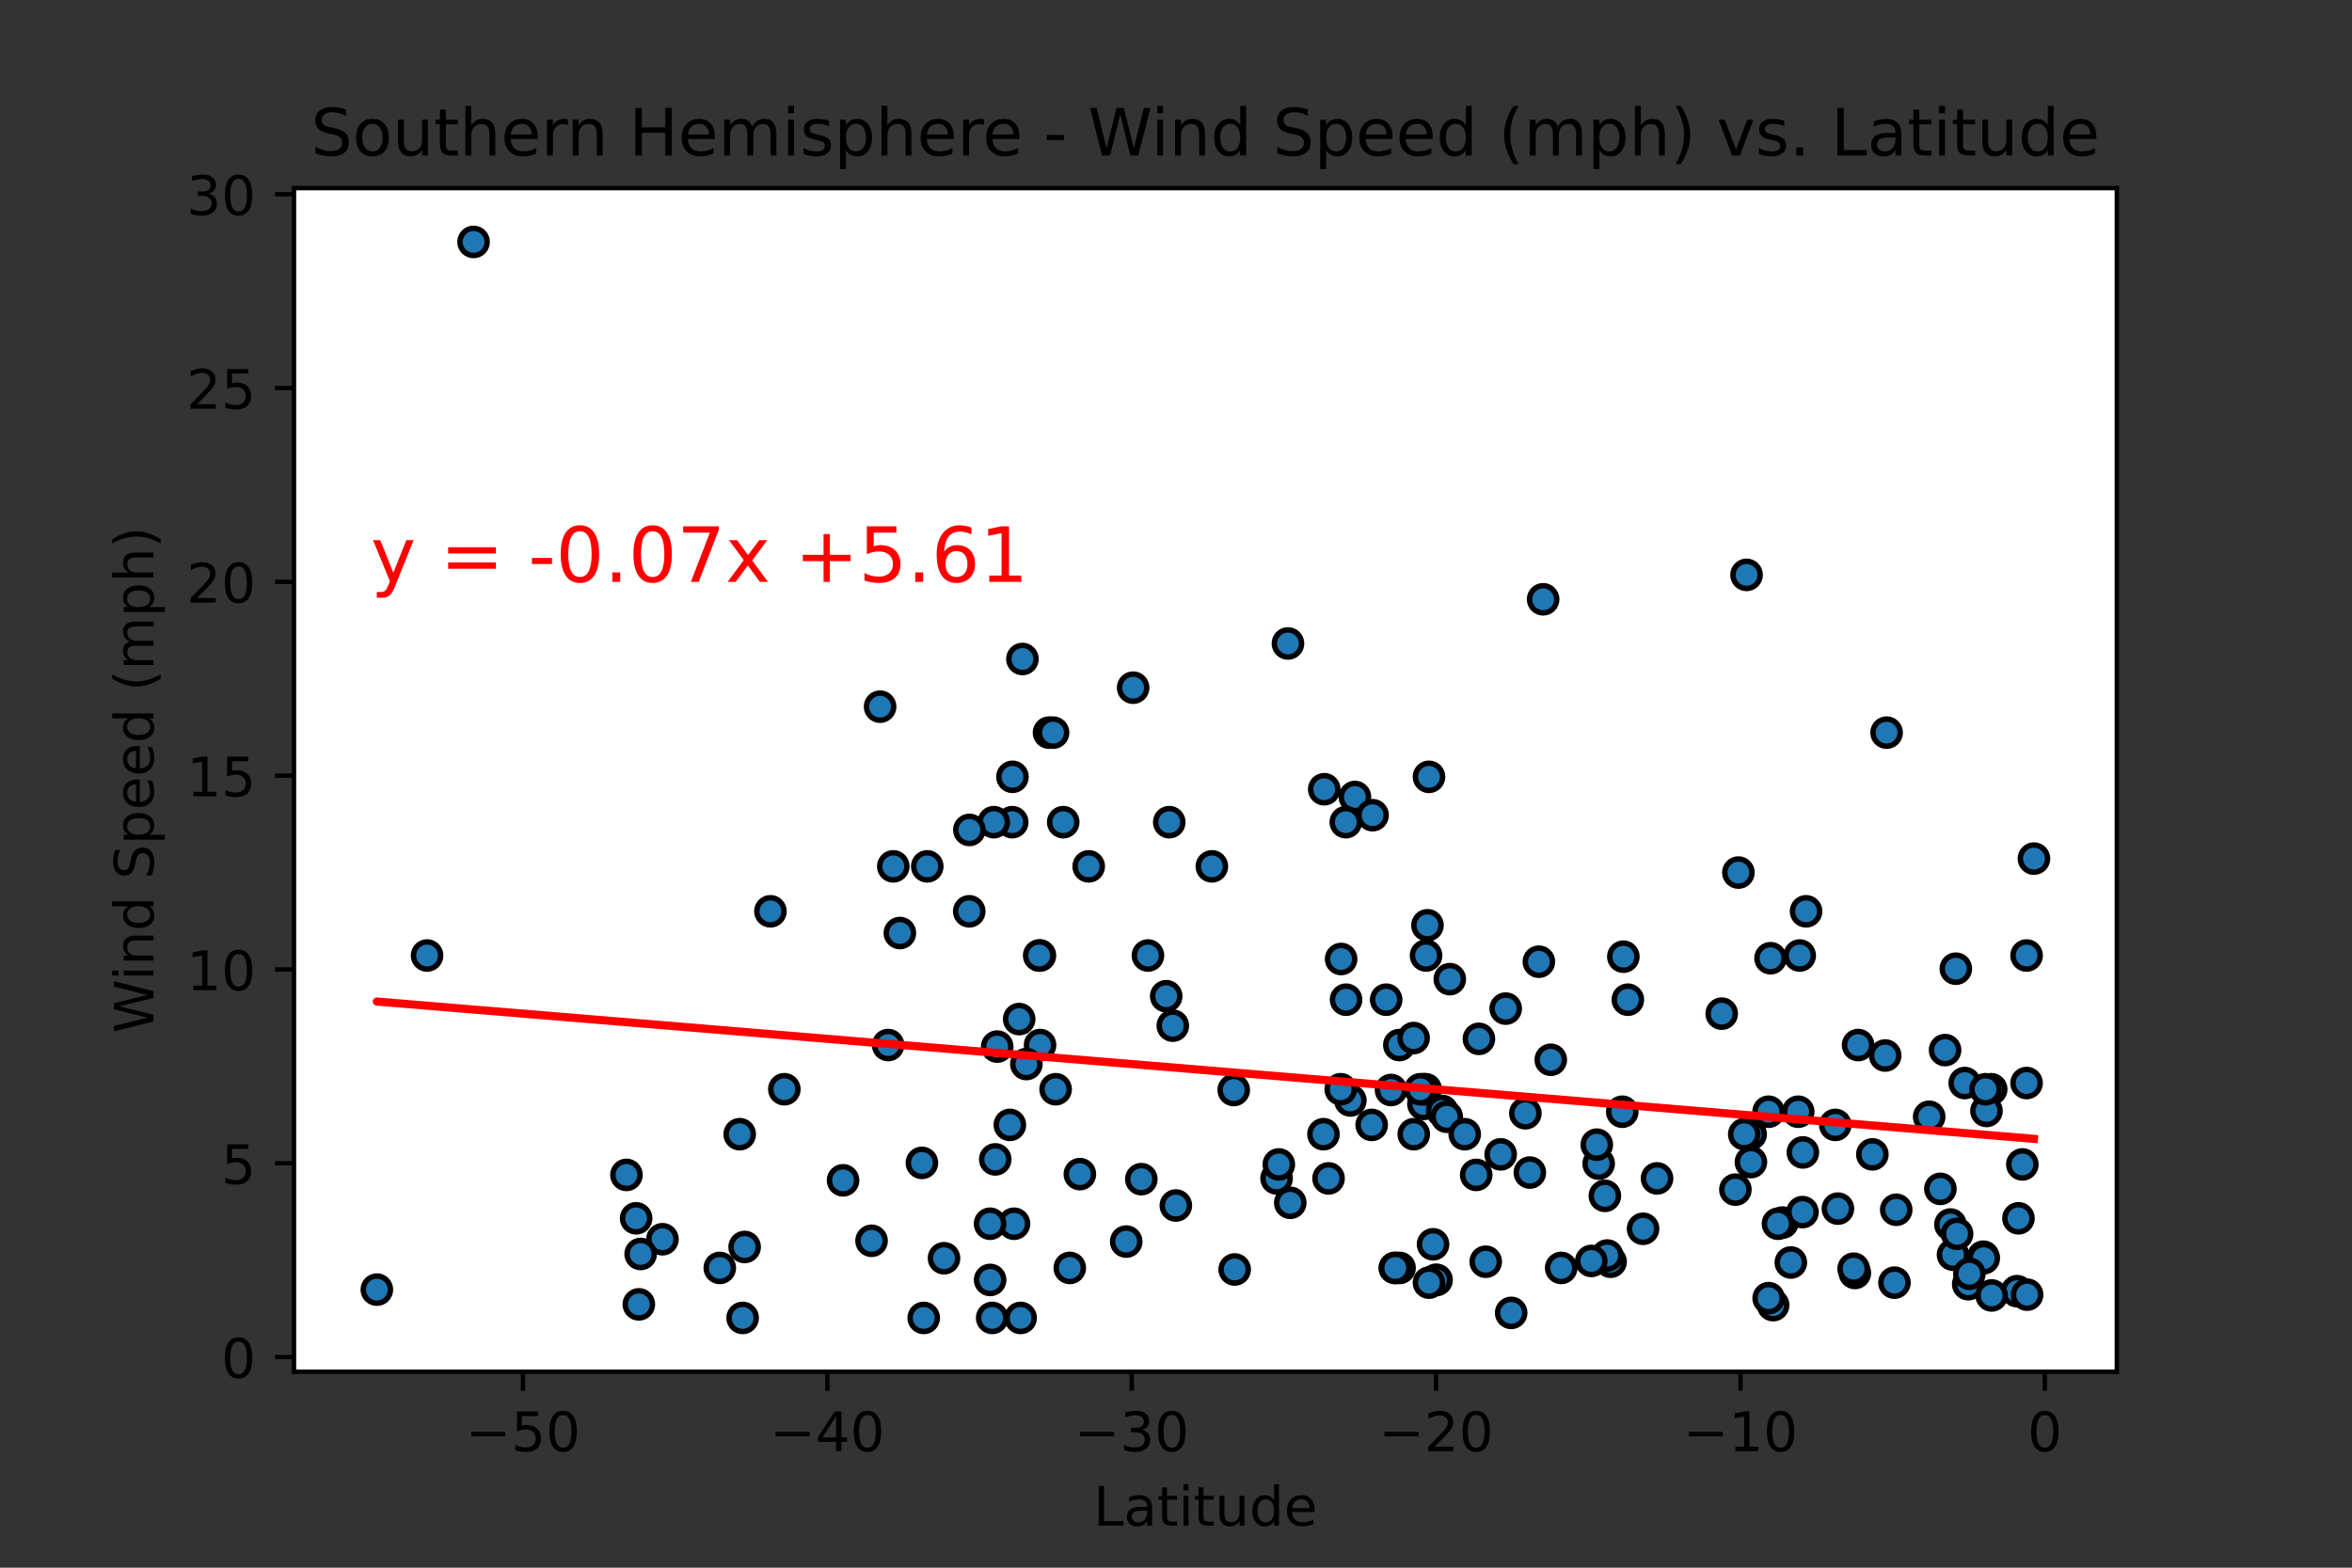 <?xml version="1.0" encoding="utf-8" standalone="no"?>
<!DOCTYPE svg PUBLIC "-//W3C//DTD SVG 1.1//EN"
  "http://www.w3.org/Graphics/SVG/1.1/DTD/svg11.dtd">
<!-- Created with matplotlib (https://matplotlib.org/) -->
<svg height="288pt" version="1.1" viewBox="0 0 432 288" width="432pt" xmlns="http://www.w3.org/2000/svg" xmlns:xlink="http://www.w3.org/1999/xlink">
 <rect x="0" y="0" width="432" height="288" fill="#333333" stroke="none"/>
 <defs>
  <style type="text/css">*{stroke-linecap:butt;stroke-linejoin:round;}</style>
 </defs>
 <g id="figure_1">
  <g id="patch_1">
   <path d="M 0 288 
L 432 288 
L 432 0 
L 0 0 
z
" style="fill:none;"/>
  </g>
  <g id="axes_1">
   <g id="patch_2">
    <path d="M 54 252 
L 388.8 252 
L 388.8 34.56 
L 54 34.56 
z
" style="fill:#ffffff;"/>
   </g>
   <g id="PathCollection_1">
    <defs>
     <path d="M 0 2.5 
C 0.663 2.5 1.299 2.237 1.768 1.768 
C 2.237 1.299 2.5 0.663 2.5 0 
C 2.5 -0.663 2.237 -1.299 1.768 -1.768 
C 1.299 -2.237 0.663 -2.5 0 -2.5 
C -0.663 -2.5 -1.299 -2.237 -1.768 -1.768 
C -2.237 -1.299 -2.5 -0.663 -2.5 0 
C -2.5 0.663 -2.237 1.299 -1.768 1.768 
C -1.299 2.237 -0.663 2.5 0 2.5 
z
" id="ma8843210dd" style="stroke:#000000;"/>
    </defs>
    <g clip-path="url(#pe76babafcf)">
     <use style="fill:#1f77b4;stroke:#000000;" x="246.327" xlink:href="#ma8843210dd" y="176.178"/>
     <use style="fill:#1f77b4;stroke:#000000;" x="115.061" xlink:href="#ma8843210dd" y="215.841"/>
     <use style="fill:#1f77b4;stroke:#000000;" x="321.597" xlink:href="#ma8843210dd" y="213.491"/>
     <use style="fill:#1f77b4;stroke:#000000;" x="187.197" xlink:href="#ma8843210dd" y="187.215"/>
     <use style="fill:#1f77b4;stroke:#000000;" x="257.063" xlink:href="#ma8843210dd" y="232.931"/>
     <use style="fill:#1f77b4;stroke:#000000;" x="117.338" xlink:href="#ma8843210dd" y="239.624"/>
     <use style="fill:#1f77b4;stroke:#000000;" x="69.218" xlink:href="#ma8843210dd" y="236.918"/>
     <use style="fill:#1f77b4;stroke:#000000;" x="371.451" xlink:href="#ma8843210dd" y="213.918"/>
     <use style="fill:#1f77b4;stroke:#000000;" x="163.128" xlink:href="#ma8843210dd" y="191.986"/>
     <use style="fill:#1f77b4;stroke:#000000;" x="187.46" xlink:href="#ma8843210dd" y="242.116"/>
     <use style="fill:#1f77b4;stroke:#000000;" x="185.918" xlink:href="#ma8843210dd" y="151.042"/>
     <use style="fill:#1f77b4;stroke:#000000;" x="78.443" xlink:href="#ma8843210dd" y="175.537"/>
     <use style="fill:#1f77b4;stroke:#000000;" x="254.602" xlink:href="#ma8843210dd" y="183.655"/>
     <use style="fill:#1f77b4;stroke:#000000;" x="193.889" xlink:href="#ma8843210dd" y="200.104"/>
     <use style="fill:#1f77b4;stroke:#000000;" x="187.792" xlink:href="#ma8843210dd" y="121.063"/>
     <use style="fill:#1f77b4;stroke:#000000;" x="361.514" xlink:href="#ma8843210dd" y="235.921"/>
     <use style="fill:#1f77b4;stroke:#000000;" x="320.796" xlink:href="#ma8843210dd" y="105.611"/>
     <use style="fill:#1f77b4;stroke:#000000;" x="354.338" xlink:href="#ma8843210dd" y="205.16"/>
     <use style="fill:#1f77b4;stroke:#000000;" x="161.65" xlink:href="#ma8843210dd" y="129.822"/>
     <use style="fill:#1f77b4;stroke:#000000;" x="116.841" xlink:href="#ma8843210dd" y="223.816"/>
     <use style="fill:#1f77b4;stroke:#000000;" x="185.485" xlink:href="#ma8843210dd" y="206.655"/>
     <use style="fill:#1f77b4;stroke:#000000;" x="135.862" xlink:href="#ma8843210dd" y="208.364"/>
     <use style="fill:#1f77b4;stroke:#000000;" x="191.008" xlink:href="#ma8843210dd" y="175.537"/>
     <use style="fill:#1f77b4;stroke:#000000;" x="136.403" xlink:href="#ma8843210dd" y="242.116"/>
     <use style="fill:#1f77b4;stroke:#000000;" x="257.02" xlink:href="#ma8843210dd" y="191.986"/>
     <use style="fill:#1f77b4;stroke:#000000;" x="261.929" xlink:href="#ma8843210dd" y="175.537"/>
     <use style="fill:#1f77b4;stroke:#000000;" x="304.356" xlink:href="#ma8843210dd" y="216.482"/>
     <use style="fill:#1f77b4;stroke:#000000;" x="206.853" xlink:href="#ma8843210dd" y="228.088"/>
     <use style="fill:#1f77b4;stroke:#000000;" x="261.442" xlink:href="#ma8843210dd" y="202.81"/>
     <use style="fill:#1f77b4;stroke:#000000;" x="183.162" xlink:href="#ma8843210dd" y="192.271"/>
     <use style="fill:#1f77b4;stroke:#000000;" x="261.49" xlink:href="#ma8843210dd" y="200.104"/>
     <use style="fill:#1f77b4;stroke:#000000;" x="372.23" xlink:href="#ma8843210dd" y="198.964"/>
     <use style="fill:#1f77b4;stroke:#000000;" x="358.719" xlink:href="#ma8843210dd" y="230.51"/>
     <use style="fill:#1f77b4;stroke:#000000;" x="243.087" xlink:href="#ma8843210dd" y="208.364"/>
     <use style="fill:#1f77b4;stroke:#000000;" x="280.171" xlink:href="#ma8843210dd" y="204.519"/>
     <use style="fill:#1f77b4;stroke:#000000;" x="264.89" xlink:href="#ma8843210dd" y="204.091"/>
     <use style="fill:#1f77b4;stroke:#000000;" x="256.177" xlink:href="#ma8843210dd" y="232.931"/>
     <use style="fill:#1f77b4;stroke:#000000;" x="327.394" xlink:href="#ma8843210dd" y="224.599"/>
     <use style="fill:#1f77b4;stroke:#000000;" x="358.241" xlink:href="#ma8843210dd" y="224.955"/>
     <use style="fill:#1f77b4;stroke:#000000;" x="136.771" xlink:href="#ma8843210dd" y="229.085"/>
     <use style="fill:#1f77b4;stroke:#000000;" x="325.679" xlink:href="#ma8843210dd" y="239.767"/>
     <use style="fill:#1f77b4;stroke:#000000;" x="209.631" xlink:href="#ma8843210dd" y="216.624"/>
     <use style="fill:#1f77b4;stroke:#000000;" x="347.962" xlink:href="#ma8843210dd" y="235.636"/>
     <use style="fill:#1f77b4;stroke:#000000;" x="234.474" xlink:href="#ma8843210dd" y="216.482"/>
     <use style="fill:#1f77b4;stroke:#000000;" x="284.835" xlink:href="#ma8843210dd" y="194.692"/>
     <use style="fill:#1f77b4;stroke:#000000;" x="248.025" xlink:href="#ma8843210dd" y="202.169"/>
     <use style="fill:#1f77b4;stroke:#000000;" x="185.962" xlink:href="#ma8843210dd" y="142.71"/>
     <use style="fill:#1f77b4;stroke:#000000;" x="346.257" xlink:href="#ma8843210dd" y="193.909"/>
     <use style="fill:#1f77b4;stroke:#000000;" x="208.127" xlink:href="#ma8843210dd" y="126.333"/>
     <use style="fill:#1f77b4;stroke:#000000;" x="192.678" xlink:href="#ma8843210dd" y="134.593"/>
     <use style="fill:#1f77b4;stroke:#000000;" x="259.648" xlink:href="#ma8843210dd" y="190.704"/>
     <use style="fill:#1f77b4;stroke:#000000;" x="248.863" xlink:href="#ma8843210dd" y="146.413"/>
     <use style="fill:#1f77b4;stroke:#000000;" x="236.987" xlink:href="#ma8843210dd" y="220.968"/>
     <use style="fill:#1f77b4;stroke:#000000;" x="226.605" xlink:href="#ma8843210dd" y="200.246"/>
     <use style="fill:#1f77b4;stroke:#000000;" x="359.465" xlink:href="#ma8843210dd" y="226.664"/>
     <use style="fill:#1f77b4;stroke:#000000;" x="337.575" xlink:href="#ma8843210dd" y="222.036"/>
     <use style="fill:#1f77b4;stroke:#000000;" x="196.489" xlink:href="#ma8843210dd" y="232.931"/>
     <use style="fill:#1f77b4;stroke:#000000;" x="210.847" xlink:href="#ma8843210dd" y="175.537"/>
     <use style="fill:#1f77b4;stroke:#000000;" x="246.255" xlink:href="#ma8843210dd" y="200.104"/>
     <use style="fill:#1f77b4;stroke:#000000;" x="324.842" xlink:href="#ma8843210dd" y="204.234"/>
     <use style="fill:#1f77b4;stroke:#000000;" x="325.201" xlink:href="#ma8843210dd" y="176.036"/>
     <use style="fill:#1f77b4;stroke:#000000;" x="182.528" xlink:href="#ma8843210dd" y="151.042"/>
     <use style="fill:#1f77b4;stroke:#000000;" x="263.86" xlink:href="#ma8843210dd" y="235.138"/>
     <use style="fill:#1f77b4;stroke:#000000;" x="261.855" xlink:href="#ma8843210dd" y="200.104"/>
     <use style="fill:#1f77b4;stroke:#000000;" x="370.48" xlink:href="#ma8843210dd" y="237.203"/>
     <use style="fill:#1f77b4;stroke:#000000;" x="165.284" xlink:href="#ma8843210dd" y="171.407"/>
     <use style="fill:#1f77b4;stroke:#000000;" x="298.993" xlink:href="#ma8843210dd" y="183.655"/>
     <use style="fill:#1f77b4;stroke:#000000;" x="275.632" xlink:href="#ma8843210dd" y="212.067"/>
     <use style="fill:#1f77b4;stroke:#000000;" x="186.248" xlink:href="#ma8843210dd" y="224.813"/>
     <use style="fill:#1f77b4;stroke:#000000;" x="348.286" xlink:href="#ma8843210dd" y="222.249"/>
     <use style="fill:#1f77b4;stroke:#000000;" x="295.825" xlink:href="#ma8843210dd" y="231.791"/>
     <use style="fill:#1f77b4;stroke:#000000;" x="260.883" xlink:href="#ma8843210dd" y="200.104"/>
     <use style="fill:#1f77b4;stroke:#000000;" x="121.677" xlink:href="#ma8843210dd" y="227.661"/>
     <use style="fill:#1f77b4;stroke:#000000;" x="331.728" xlink:href="#ma8843210dd" y="167.419"/>
     <use style="fill:#1f77b4;stroke:#000000;" x="236.564" xlink:href="#ma8843210dd" y="118.215"/>
     <use style="fill:#1f77b4;stroke:#000000;" x="265.729" xlink:href="#ma8843210dd" y="205.16"/>
     <use style="fill:#1f77b4;stroke:#000000;" x="141.507" xlink:href="#ma8843210dd" y="167.419"/>
     <use style="fill:#1f77b4;stroke:#000000;" x="331.066" xlink:href="#ma8843210dd" y="222.677"/>
     <use style="fill:#1f77b4;stroke:#000000;" x="256.284" xlink:href="#ma8843210dd" y="232.931"/>
     <use style="fill:#1f77b4;stroke:#000000;" x="321.547" xlink:href="#ma8843210dd" y="208.364"/>
     <use style="fill:#1f77b4;stroke:#000000;" x="214.761" xlink:href="#ma8843210dd" y="151.042"/>
     <use style="fill:#1f77b4;stroke:#000000;" x="341.286" xlink:href="#ma8843210dd" y="191.986"/>
     <use style="fill:#1f77b4;stroke:#000000;" x="277.562" xlink:href="#ma8843210dd" y="241.191"/>
     <use style="fill:#1f77b4;stroke:#000000;" x="132.206" xlink:href="#ma8843210dd" y="232.931"/>
     <use style="fill:#1f77b4;stroke:#000000;" x="372.325" xlink:href="#ma8843210dd" y="237.844"/>
     <use style="fill:#1f77b4;stroke:#000000;" x="365.81" xlink:href="#ma8843210dd" y="237.986"/>
     <use style="fill:#1f77b4;stroke:#000000;" x="178.024" xlink:href="#ma8843210dd" y="167.419"/>
     <use style="fill:#1f77b4;stroke:#000000;" x="272.889" xlink:href="#ma8843210dd" y="231.791"/>
     <use style="fill:#1f77b4;stroke:#000000;" x="330.284" xlink:href="#ma8843210dd" y="204.234"/>
     <use style="fill:#1f77b4;stroke:#000000;" x="182.242" xlink:href="#ma8843210dd" y="242.116"/>
     <use style="fill:#1f77b4;stroke:#000000;" x="243.225" xlink:href="#ma8843210dd" y="144.989"/>
     <use style="fill:#1f77b4;stroke:#000000;" x="365.731" xlink:href="#ma8843210dd" y="200.104"/>
     <use style="fill:#1f77b4;stroke:#000000;" x="318.746" xlink:href="#ma8843210dd" y="218.547"/>
     <use style="fill:#1f77b4;stroke:#000000;" x="178.049" xlink:href="#ma8843210dd" y="152.466"/>
     <use style="fill:#1f77b4;stroke:#000000;" x="247.19" xlink:href="#ma8843210dd" y="151.042"/>
     <use style="fill:#1f77b4;stroke:#000000;" x="364.277" xlink:href="#ma8843210dd" y="230.866"/>
     <use style="fill:#1f77b4;stroke:#000000;" x="320.374" xlink:href="#ma8843210dd" y="208.364"/>
     <use style="fill:#1f77b4;stroke:#000000;" x="364.36" xlink:href="#ma8843210dd" y="231.15"/>
     <use style="fill:#1f77b4;stroke:#000000;" x="282.653" xlink:href="#ma8843210dd" y="176.676"/>
     <use style="fill:#1f77b4;stroke:#000000;" x="255.496" xlink:href="#ma8843210dd" y="200.246"/>
     <use style="fill:#1f77b4;stroke:#000000;" x="252.107" xlink:href="#ma8843210dd" y="149.76"/>
     <use style="fill:#1f77b4;stroke:#000000;" x="316.23" xlink:href="#ma8843210dd" y="186.218"/>
     <use style="fill:#1f77b4;stroke:#000000;" x="181.861" xlink:href="#ma8843210dd" y="235.138"/>
     <use style="fill:#1f77b4;stroke:#000000;" x="360.863" xlink:href="#ma8843210dd" y="198.964"/>
     <use style="fill:#1f77b4;stroke:#000000;" x="364.864" xlink:href="#ma8843210dd" y="204.091"/>
     <use style="fill:#1f77b4;stroke:#000000;" x="269.03" xlink:href="#ma8843210dd" y="208.364"/>
     <use style="fill:#1f77b4;stroke:#000000;" x="283.432" xlink:href="#ma8843210dd" y="110.097"/>
     <use style="fill:#1f77b4;stroke:#000000;" x="226.78" xlink:href="#ma8843210dd" y="233.215"/>
     <use style="fill:#1f77b4;stroke:#000000;" x="262.468" xlink:href="#ma8843210dd" y="142.71"/>
     <use style="fill:#1f77b4;stroke:#000000;" x="346.519" xlink:href="#ma8843210dd" y="134.593"/>
     <use style="fill:#1f77b4;stroke:#000000;" x="330.558" xlink:href="#ma8843210dd" y="175.537"/>
     <use style="fill:#1f77b4;stroke:#000000;" x="324.853" xlink:href="#ma8843210dd" y="238.485"/>
     <use style="fill:#1f77b4;stroke:#000000;" x="266.288" xlink:href="#ma8843210dd" y="179.881"/>
     <use style="fill:#1f77b4;stroke:#000000;" x="293.634" xlink:href="#ma8843210dd" y="213.776"/>
     <use style="fill:#1f77b4;stroke:#000000;" x="169.331" xlink:href="#ma8843210dd" y="213.633"/>
     <use style="fill:#1f77b4;stroke:#000000;" x="195.287" xlink:href="#ma8843210dd" y="151.042"/>
     <use style="fill:#1f77b4;stroke:#000000;" x="234.887" xlink:href="#ma8843210dd" y="213.918"/>
     <use style="fill:#1f77b4;stroke:#000000;" x="193.423" xlink:href="#ma8843210dd" y="134.593"/>
     <use style="fill:#1f77b4;stroke:#000000;" x="215.972" xlink:href="#ma8843210dd" y="221.466"/>
     <use style="fill:#1f77b4;stroke:#000000;" x="295.203" xlink:href="#ma8843210dd" y="230.652"/>
     <use style="fill:#1f77b4;stroke:#000000;" x="340.693" xlink:href="#ma8843210dd" y="233.856"/>
     <use style="fill:#1f77b4;stroke:#000000;" x="160.081" xlink:href="#ma8843210dd" y="227.946"/>
     <use style="fill:#1f77b4;stroke:#000000;" x="263.736" xlink:href="#ma8843210dd" y="235.138"/>
     <use style="fill:#1f77b4;stroke:#000000;" x="191.028" xlink:href="#ma8843210dd" y="191.986"/>
     <use style="fill:#1f77b4;stroke:#000000;" x="144.064" xlink:href="#ma8843210dd" y="200.104"/>
     <use style="fill:#1f77b4;stroke:#000000;" x="188.518" xlink:href="#ma8843210dd" y="195.475"/>
     <use style="fill:#1f77b4;stroke:#000000;" x="319.297" xlink:href="#ma8843210dd" y="160.299"/>
     <use style="fill:#1f77b4;stroke:#000000;" x="259.672" xlink:href="#ma8843210dd" y="208.364"/>
     <use style="fill:#1f77b4;stroke:#000000;" x="244.019" xlink:href="#ma8843210dd" y="216.482"/>
     <use style="fill:#1f77b4;stroke:#000000;" x="263.213" xlink:href="#ma8843210dd" y="228.587"/>
     <use style="fill:#1f77b4;stroke:#000000;" x="326.568" xlink:href="#ma8843210dd" y="224.813"/>
     <use style="fill:#1f77b4;stroke:#000000;" x="361.725" xlink:href="#ma8843210dd" y="233.999"/>
     <use style="fill:#1f77b4;stroke:#000000;" x="262.188" xlink:href="#ma8843210dd" y="169.983"/>
     <use style="fill:#1f77b4;stroke:#000000;" x="170.315" xlink:href="#ma8843210dd" y="159.159"/>
     <use style="fill:#1f77b4;stroke:#000000;" x="169.663" xlink:href="#ma8843210dd" y="242.116"/>
     <use style="fill:#1f77b4;stroke:#000000;" x="301.788" xlink:href="#ma8843210dd" y="225.739"/>
     <use style="fill:#1f77b4;stroke:#000000;" x="271.141" xlink:href="#ma8843210dd" y="215.841"/>
     <use style="fill:#1f77b4;stroke:#000000;" x="262.468" xlink:href="#ma8843210dd" y="235.636"/>
     <use style="fill:#1f77b4;stroke:#000000;" x="222.587" xlink:href="#ma8843210dd" y="159.159"/>
     <use style="fill:#1f77b4;stroke:#000000;" x="286.749" xlink:href="#ma8843210dd" y="232.931"/>
     <use style="fill:#1f77b4;stroke:#000000;" x="214.202" xlink:href="#ma8843210dd" y="183.014"/>
     <use style="fill:#1f77b4;stroke:#000000;" x="190.874" xlink:href="#ma8843210dd" y="175.537"/>
     <use style="fill:#1f77b4;stroke:#000000;" x="271.636" xlink:href="#ma8843210dd" y="190.847"/>
     <use style="fill:#1f77b4;stroke:#000000;" x="215.413" xlink:href="#ma8843210dd" y="188.426"/>
     <use style="fill:#1f77b4;stroke:#000000;" x="370.739" xlink:href="#ma8843210dd" y="223.816"/>
     <use style="fill:#1f77b4;stroke:#000000;" x="359.233" xlink:href="#ma8843210dd" y="177.958"/>
     <use style="fill:#1f77b4;stroke:#000000;" x="298.164" xlink:href="#ma8843210dd" y="175.751"/>
     <use style="fill:#1f77b4;stroke:#000000;" x="331.139" xlink:href="#ma8843210dd" y="211.711"/>
     <use style="fill:#1f77b4;stroke:#000000;" x="164.073" xlink:href="#ma8843210dd" y="159.159"/>
     <use style="fill:#1f77b4;stroke:#000000;" x="356.397" xlink:href="#ma8843210dd" y="218.404"/>
     <use style="fill:#1f77b4;stroke:#000000;" x="372.23" xlink:href="#ma8843210dd" y="175.537"/>
     <use style="fill:#1f77b4;stroke:#000000;" x="154.848" xlink:href="#ma8843210dd" y="216.838"/>
     <use style="fill:#1f77b4;stroke:#000000;" x="181.85" xlink:href="#ma8843210dd" y="224.813"/>
     <use style="fill:#1f77b4;stroke:#000000;" x="251.942" xlink:href="#ma8843210dd" y="206.655"/>
     <use style="fill:#1f77b4;stroke:#000000;" x="364.69" xlink:href="#ma8843210dd" y="200.104"/>
     <use style="fill:#1f77b4;stroke:#000000;" x="357.259" xlink:href="#ma8843210dd" y="192.912"/>
     <use style="fill:#1f77b4;stroke:#000000;" x="297.968" xlink:href="#ma8843210dd" y="204.234"/>
     <use style="fill:#1f77b4;stroke:#000000;" x="247.238" xlink:href="#ma8843210dd" y="183.655"/>
     <use style="fill:#1f77b4;stroke:#000000;" x="276.56" xlink:href="#ma8843210dd" y="185.293"/>
     <use style="fill:#1f77b4;stroke:#000000;" x="294.774" xlink:href="#ma8843210dd" y="219.686"/>
     <use style="fill:#1f77b4;stroke:#000000;" x="198.344" xlink:href="#ma8843210dd" y="215.698"/>
     <use style="fill:#1f77b4;stroke:#000000;" x="182.801" xlink:href="#ma8843210dd" y="212.992"/>
     <use style="fill:#1f77b4;stroke:#000000;" x="328.931" xlink:href="#ma8843210dd" y="231.934"/>
     <use style="fill:#1f77b4;stroke:#000000;" x="337.096" xlink:href="#ma8843210dd" y="206.655"/>
     <use style="fill:#1f77b4;stroke:#000000;" x="199.963" xlink:href="#ma8843210dd" y="159.159"/>
     <use style="fill:#1f77b4;stroke:#000000;" x="293.289" xlink:href="#ma8843210dd" y="210.286"/>
     <use style="fill:#1f77b4;stroke:#000000;" x="343.904" xlink:href="#ma8843210dd" y="212.067"/>
     <use style="fill:#1f77b4;stroke:#000000;" x="117.67" xlink:href="#ma8843210dd" y="230.367"/>
     <use style="fill:#1f77b4;stroke:#000000;" x="340.464" xlink:href="#ma8843210dd" y="233.073"/>
     <use style="fill:#1f77b4;stroke:#000000;" x="86.982" xlink:href="#ma8843210dd" y="44.444"/>
     <use style="fill:#1f77b4;stroke:#000000;" x="280.991" xlink:href="#ma8843210dd" y="215.413"/>
     <use style="fill:#1f77b4;stroke:#000000;" x="173.39" xlink:href="#ma8843210dd" y="231.15"/>
     <use style="fill:#1f77b4;stroke:#000000;" x="292.282" xlink:href="#ma8843210dd" y="231.649"/>
     <use style="fill:#1f77b4;stroke:#000000;" x="373.582" xlink:href="#ma8843210dd" y="157.735"/>
    </g>
   </g>
   <g id="matplotlib.axis_1">
    <g id="xtick_1">
     <g id="line2d_1">
      <defs>
       <path d="M 0 0 
L 0 3.5 
" id="m950f559e07" style="stroke:#000000;stroke-width:0.8;"/>
      </defs>
      <g>
       <use style="stroke:#000000;stroke-width:0.8;" x="96.053" xlink:href="#m950f559e07" y="252"/>
      </g>
     </g>
     <g id="text_1">
      <!-- −50 -->
      <g transform="translate(85.501 266.598)scale(0.1 -0.1)">
       <defs>
        <path d="M 10.594 35.5 
L 73.188 35.5 
L 73.188 27.203 
L 10.594 27.203 
z
" id="DejaVuSans-8722"/>
        <path d="M 10.797 72.906 
L 49.516 72.906 
L 49.516 64.594 
L 19.828 64.594 
L 19.828 46.734 
Q 21.969 47.469 24.109 47.828 
Q 26.266 48.188 28.422 48.188 
Q 40.625 48.188 47.75 41.5 
Q 54.891 34.812 54.891 23.391 
Q 54.891 11.625 47.562 5.094 
Q 40.234 -1.422 26.906 -1.422 
Q 22.312 -1.422 17.547 -0.641 
Q 12.797 0.141 7.719 1.703 
L 7.719 11.625 
Q 12.109 9.234 16.797 8.062 
Q 21.484 6.891 26.703 6.891 
Q 35.156 6.891 40.078 11.328 
Q 45.016 15.766 45.016 23.391 
Q 45.016 31 40.078 35.438 
Q 35.156 39.891 26.703 39.891 
Q 22.75 39.891 18.812 39.016 
Q 14.891 38.141 10.797 36.281 
z
" id="DejaVuSans-53"/>
        <path d="M 31.781 66.406 
Q 24.172 66.406 20.328 58.906 
Q 16.5 51.422 16.5 36.375 
Q 16.5 21.391 20.328 13.891 
Q 24.172 6.391 31.781 6.391 
Q 39.453 6.391 43.281 13.891 
Q 47.125 21.391 47.125 36.375 
Q 47.125 51.422 43.281 58.906 
Q 39.453 66.406 31.781 66.406 
z
M 31.781 74.219 
Q 44.047 74.219 50.516 64.516 
Q 56.984 54.828 56.984 36.375 
Q 56.984 17.969 50.516 8.266 
Q 44.047 -1.422 31.781 -1.422 
Q 19.531 -1.422 13.062 8.266 
Q 6.594 17.969 6.594 36.375 
Q 6.594 54.828 13.062 64.516 
Q 19.531 74.219 31.781 74.219 
z
" id="DejaVuSans-48"/>
       </defs>
       <use xlink:href="#DejaVuSans-8722"/>
       <use x="83.789" xlink:href="#DejaVuSans-53"/>
       <use x="147.412" xlink:href="#DejaVuSans-48"/>
      </g>
     </g>
    </g>
    <g id="xtick_2">
     <g id="line2d_2">
      <g>
       <use style="stroke:#000000;stroke-width:0.8;" x="151.959" xlink:href="#m950f559e07" y="252"/>
      </g>
     </g>
     <g id="text_2">
      <!-- −40 -->
      <g transform="translate(141.407 266.598)scale(0.1 -0.1)">
       <defs>
        <path d="M 37.797 64.312 
L 12.891 25.391 
L 37.797 25.391 
z
M 35.203 72.906 
L 47.609 72.906 
L 47.609 25.391 
L 58.016 25.391 
L 58.016 17.188 
L 47.609 17.188 
L 47.609 0 
L 37.797 0 
L 37.797 17.188 
L 4.891 17.188 
L 4.891 26.703 
z
" id="DejaVuSans-52"/>
       </defs>
       <use xlink:href="#DejaVuSans-8722"/>
       <use x="83.789" xlink:href="#DejaVuSans-52"/>
       <use x="147.412" xlink:href="#DejaVuSans-48"/>
      </g>
     </g>
    </g>
    <g id="xtick_3">
     <g id="line2d_3">
      <g>
       <use style="stroke:#000000;stroke-width:0.8;" x="207.866" xlink:href="#m950f559e07" y="252"/>
      </g>
     </g>
     <g id="text_3">
      <!-- −30 -->
      <g transform="translate(197.313 266.598)scale(0.1 -0.1)">
       <defs>
        <path d="M 40.578 39.312 
Q 47.656 37.797 51.625 33 
Q 55.609 28.219 55.609 21.188 
Q 55.609 10.406 48.188 4.484 
Q 40.766 -1.422 27.094 -1.422 
Q 22.516 -1.422 17.656 -0.516 
Q 12.797 0.391 7.625 2.203 
L 7.625 11.719 
Q 11.719 9.328 16.594 8.109 
Q 21.484 6.891 26.812 6.891 
Q 36.078 6.891 40.938 10.547 
Q 45.797 14.203 45.797 21.188 
Q 45.797 27.641 41.281 31.266 
Q 36.766 34.906 28.719 34.906 
L 20.219 34.906 
L 20.219 43.016 
L 29.109 43.016 
Q 36.375 43.016 40.234 45.922 
Q 44.094 48.828 44.094 54.297 
Q 44.094 59.906 40.109 62.906 
Q 36.141 65.922 28.719 65.922 
Q 24.656 65.922 20.016 65.031 
Q 15.375 64.156 9.812 62.312 
L 9.812 71.094 
Q 15.438 72.656 20.344 73.438 
Q 25.25 74.219 29.594 74.219 
Q 40.828 74.219 47.359 69.109 
Q 53.906 64.016 53.906 55.328 
Q 53.906 49.266 50.438 45.094 
Q 46.969 40.922 40.578 39.312 
z
" id="DejaVuSans-51"/>
       </defs>
       <use xlink:href="#DejaVuSans-8722"/>
       <use x="83.789" xlink:href="#DejaVuSans-51"/>
       <use x="147.412" xlink:href="#DejaVuSans-48"/>
      </g>
     </g>
    </g>
    <g id="xtick_4">
     <g id="line2d_4">
      <g>
       <use style="stroke:#000000;stroke-width:0.8;" x="263.772" xlink:href="#m950f559e07" y="252"/>
      </g>
     </g>
     <g id="text_4">
      <!-- −20 -->
      <g transform="translate(253.22 266.598)scale(0.1 -0.1)">
       <defs>
        <path d="M 19.188 8.297 
L 53.609 8.297 
L 53.609 0 
L 7.328 0 
L 7.328 8.297 
Q 12.938 14.109 22.625 23.891 
Q 32.328 33.688 34.812 36.531 
Q 39.547 41.844 41.422 45.531 
Q 43.312 49.219 43.312 52.781 
Q 43.312 58.594 39.234 62.25 
Q 35.156 65.922 28.609 65.922 
Q 23.969 65.922 18.812 64.312 
Q 13.672 62.703 7.812 59.422 
L 7.812 69.391 
Q 13.766 71.781 18.938 73 
Q 24.125 74.219 28.422 74.219 
Q 39.75 74.219 46.484 68.547 
Q 53.219 62.891 53.219 53.422 
Q 53.219 48.922 51.531 44.891 
Q 49.859 40.875 45.406 35.406 
Q 44.188 33.984 37.641 27.219 
Q 31.109 20.453 19.188 8.297 
z
" id="DejaVuSans-50"/>
       </defs>
       <use xlink:href="#DejaVuSans-8722"/>
       <use x="83.789" xlink:href="#DejaVuSans-50"/>
       <use x="147.412" xlink:href="#DejaVuSans-48"/>
      </g>
     </g>
    </g>
    <g id="xtick_5">
     <g id="line2d_5">
      <g>
       <use style="stroke:#000000;stroke-width:0.8;" x="319.678" xlink:href="#m950f559e07" y="252"/>
      </g>
     </g>
     <g id="text_5">
      <!-- −10 -->
      <g transform="translate(309.126 266.598)scale(0.1 -0.1)">
       <defs>
        <path d="M 12.406 8.297 
L 28.516 8.297 
L 28.516 63.922 
L 10.984 60.406 
L 10.984 69.391 
L 28.422 72.906 
L 38.281 72.906 
L 38.281 8.297 
L 54.391 8.297 
L 54.391 0 
L 12.406 0 
z
" id="DejaVuSans-49"/>
       </defs>
       <use xlink:href="#DejaVuSans-8722"/>
       <use x="83.789" xlink:href="#DejaVuSans-49"/>
       <use x="147.412" xlink:href="#DejaVuSans-48"/>
      </g>
     </g>
    </g>
    <g id="xtick_6">
     <g id="line2d_6">
      <g>
       <use style="stroke:#000000;stroke-width:0.8;" x="375.584" xlink:href="#m950f559e07" y="252"/>
      </g>
     </g>
     <g id="text_6">
      <!-- 0 -->
      <g transform="translate(372.403 266.598)scale(0.1 -0.1)">
       <use xlink:href="#DejaVuSans-48"/>
      </g>
     </g>
    </g>
    <g id="text_7">
     <!-- Latitude -->
     <g transform="translate(200.821 280.277)scale(0.1 -0.1)">
      <defs>
       <path d="M 9.812 72.906 
L 19.672 72.906 
L 19.672 8.297 
L 55.172 8.297 
L 55.172 0 
L 9.812 0 
z
" id="DejaVuSans-76"/>
       <path d="M 34.281 27.484 
Q 23.391 27.484 19.188 25 
Q 14.984 22.516 14.984 16.5 
Q 14.984 11.719 18.141 8.906 
Q 21.297 6.109 26.703 6.109 
Q 34.188 6.109 38.703 11.406 
Q 43.219 16.703 43.219 25.484 
L 43.219 27.484 
z
M 52.203 31.203 
L 52.203 0 
L 43.219 0 
L 43.219 8.297 
Q 40.141 3.328 35.547 0.953 
Q 30.953 -1.422 24.312 -1.422 
Q 15.922 -1.422 10.953 3.297 
Q 6 8.016 6 15.922 
Q 6 25.141 12.172 29.828 
Q 18.359 34.516 30.609 34.516 
L 43.219 34.516 
L 43.219 35.406 
Q 43.219 41.609 39.141 45 
Q 35.062 48.391 27.688 48.391 
Q 23 48.391 18.547 47.266 
Q 14.109 46.141 10.016 43.891 
L 10.016 52.203 
Q 14.938 54.109 19.578 55.047 
Q 24.219 56 28.609 56 
Q 40.484 56 46.344 49.844 
Q 52.203 43.703 52.203 31.203 
z
" id="DejaVuSans-97"/>
       <path d="M 18.312 70.219 
L 18.312 54.688 
L 36.812 54.688 
L 36.812 47.703 
L 18.312 47.703 
L 18.312 18.016 
Q 18.312 11.328 20.141 9.422 
Q 21.969 7.516 27.594 7.516 
L 36.812 7.516 
L 36.812 0 
L 27.594 0 
Q 17.188 0 13.234 3.875 
Q 9.281 7.766 9.281 18.016 
L 9.281 47.703 
L 2.688 47.703 
L 2.688 54.688 
L 9.281 54.688 
L 9.281 70.219 
z
" id="DejaVuSans-116"/>
       <path d="M 9.422 54.688 
L 18.406 54.688 
L 18.406 0 
L 9.422 0 
z
M 9.422 75.984 
L 18.406 75.984 
L 18.406 64.594 
L 9.422 64.594 
z
" id="DejaVuSans-105"/>
       <path d="M 8.5 21.578 
L 8.5 54.688 
L 17.484 54.688 
L 17.484 21.922 
Q 17.484 14.156 20.5 10.266 
Q 23.531 6.391 29.594 6.391 
Q 36.859 6.391 41.078 11.031 
Q 45.312 15.672 45.312 23.688 
L 45.312 54.688 
L 54.297 54.688 
L 54.297 0 
L 45.312 0 
L 45.312 8.406 
Q 42.047 3.422 37.719 1 
Q 33.406 -1.422 27.688 -1.422 
Q 18.266 -1.422 13.375 4.438 
Q 8.5 10.297 8.5 21.578 
z
M 31.109 56 
z
" id="DejaVuSans-117"/>
       <path d="M 45.406 46.391 
L 45.406 75.984 
L 54.391 75.984 
L 54.391 0 
L 45.406 0 
L 45.406 8.203 
Q 42.578 3.328 38.25 0.953 
Q 33.938 -1.422 27.875 -1.422 
Q 17.969 -1.422 11.734 6.484 
Q 5.516 14.406 5.516 27.297 
Q 5.516 40.188 11.734 48.094 
Q 17.969 56 27.875 56 
Q 33.938 56 38.25 53.625 
Q 42.578 51.266 45.406 46.391 
z
M 14.797 27.297 
Q 14.797 17.391 18.875 11.75 
Q 22.953 6.109 30.078 6.109 
Q 37.203 6.109 41.297 11.75 
Q 45.406 17.391 45.406 27.297 
Q 45.406 37.203 41.297 42.844 
Q 37.203 48.484 30.078 48.484 
Q 22.953 48.484 18.875 42.844 
Q 14.797 37.203 14.797 27.297 
z
" id="DejaVuSans-100"/>
       <path d="M 56.203 29.594 
L 56.203 25.203 
L 14.891 25.203 
Q 15.484 15.922 20.484 11.062 
Q 25.484 6.203 34.422 6.203 
Q 39.594 6.203 44.453 7.469 
Q 49.312 8.734 54.109 11.281 
L 54.109 2.781 
Q 49.266 0.734 44.188 -0.344 
Q 39.109 -1.422 33.891 -1.422 
Q 20.797 -1.422 13.156 6.188 
Q 5.516 13.812 5.516 26.812 
Q 5.516 40.234 12.766 48.109 
Q 20.016 56 32.328 56 
Q 43.359 56 49.781 48.891 
Q 56.203 41.797 56.203 29.594 
z
M 47.219 32.234 
Q 47.125 39.594 43.094 43.984 
Q 39.062 48.391 32.422 48.391 
Q 24.906 48.391 20.391 44.141 
Q 15.875 39.891 15.188 32.172 
z
" id="DejaVuSans-101"/>
      </defs>
      <use xlink:href="#DejaVuSans-76"/>
      <use x="55.713" xlink:href="#DejaVuSans-97"/>
      <use x="116.992" xlink:href="#DejaVuSans-116"/>
      <use x="156.201" xlink:href="#DejaVuSans-105"/>
      <use x="183.984" xlink:href="#DejaVuSans-116"/>
      <use x="223.193" xlink:href="#DejaVuSans-117"/>
      <use x="286.572" xlink:href="#DejaVuSans-100"/>
      <use x="350.049" xlink:href="#DejaVuSans-101"/>
     </g>
    </g>
   </g>
   <g id="matplotlib.axis_2">
    <g id="ytick_1">
     <g id="line2d_7">
      <defs>
       <path d="M 0 0 
L -3.5 0 
" id="m44ae3618a0" style="stroke:#000000;stroke-width:0.8;"/>
      </defs>
      <g>
       <use style="stroke:#000000;stroke-width:0.8;" x="54" xlink:href="#m44ae3618a0" y="249.308"/>
      </g>
     </g>
     <g id="text_8">
      <!-- 0 -->
      <g transform="translate(40.638 253.108)scale(0.1 -0.1)">
       <use xlink:href="#DejaVuSans-48"/>
      </g>
     </g>
    </g>
    <g id="ytick_2">
     <g id="line2d_8">
      <g>
       <use style="stroke:#000000;stroke-width:0.8;" x="54" xlink:href="#m44ae3618a0" y="213.704"/>
      </g>
     </g>
     <g id="text_9">
      <!-- 5 -->
      <g transform="translate(40.638 217.504)scale(0.1 -0.1)">
       <use xlink:href="#DejaVuSans-53"/>
      </g>
     </g>
    </g>
    <g id="ytick_3">
     <g id="line2d_9">
      <g>
       <use style="stroke:#000000;stroke-width:0.8;" x="54" xlink:href="#m44ae3618a0" y="178.101"/>
      </g>
     </g>
     <g id="text_10">
      <!-- 10 -->
      <g transform="translate(34.275 181.9)scale(0.1 -0.1)">
       <use xlink:href="#DejaVuSans-49"/>
       <use x="63.623" xlink:href="#DejaVuSans-48"/>
      </g>
     </g>
    </g>
    <g id="ytick_4">
     <g id="line2d_10">
      <g>
       <use style="stroke:#000000;stroke-width:0.8;" x="54" xlink:href="#m44ae3618a0" y="142.497"/>
      </g>
     </g>
     <g id="text_11">
      <!-- 15 -->
      <g transform="translate(34.275 146.296)scale(0.1 -0.1)">
       <use xlink:href="#DejaVuSans-49"/>
       <use x="63.623" xlink:href="#DejaVuSans-53"/>
      </g>
     </g>
    </g>
    <g id="ytick_5">
     <g id="line2d_11">
      <g>
       <use style="stroke:#000000;stroke-width:0.8;" x="54" xlink:href="#m44ae3618a0" y="106.893"/>
      </g>
     </g>
     <g id="text_12">
      <!-- 20 -->
      <g transform="translate(34.275 110.692)scale(0.1 -0.1)">
       <use xlink:href="#DejaVuSans-50"/>
       <use x="63.623" xlink:href="#DejaVuSans-48"/>
      </g>
     </g>
    </g>
    <g id="ytick_6">
     <g id="line2d_12">
      <g>
       <use style="stroke:#000000;stroke-width:0.8;" x="54" xlink:href="#m44ae3618a0" y="71.289"/>
      </g>
     </g>
     <g id="text_13">
      <!-- 25 -->
      <g transform="translate(34.275 75.088)scale(0.1 -0.1)">
       <use xlink:href="#DejaVuSans-50"/>
       <use x="63.623" xlink:href="#DejaVuSans-53"/>
      </g>
     </g>
    </g>
    <g id="ytick_7">
     <g id="line2d_13">
      <g>
       <use style="stroke:#000000;stroke-width:0.8;" x="54" xlink:href="#m44ae3618a0" y="35.685"/>
      </g>
     </g>
     <g id="text_14">
      <!-- 30 -->
      <g transform="translate(34.275 39.484)scale(0.1 -0.1)">
       <use xlink:href="#DejaVuSans-51"/>
       <use x="63.623" xlink:href="#DejaVuSans-48"/>
      </g>
     </g>
    </g>
    <g id="text_15">
     <!-- Wind Speed (mph) -->
     <g transform="translate(28.195 189.812)rotate(-90)scale(0.1 -0.1)">
      <defs>
       <path d="M 3.328 72.906 
L 13.281 72.906 
L 28.609 11.281 
L 43.891 72.906 
L 54.984 72.906 
L 70.312 11.281 
L 85.594 72.906 
L 95.609 72.906 
L 77.297 0 
L 64.891 0 
L 49.516 63.281 
L 33.984 0 
L 21.578 0 
z
" id="DejaVuSans-87"/>
       <path d="M 54.891 33.016 
L 54.891 0 
L 45.906 0 
L 45.906 32.719 
Q 45.906 40.484 42.875 44.328 
Q 39.844 48.188 33.797 48.188 
Q 26.516 48.188 22.312 43.547 
Q 18.109 38.922 18.109 30.906 
L 18.109 0 
L 9.078 0 
L 9.078 54.688 
L 18.109 54.688 
L 18.109 46.188 
Q 21.344 51.125 25.703 53.562 
Q 30.078 56 35.797 56 
Q 45.219 56 50.047 50.172 
Q 54.891 44.344 54.891 33.016 
z
" id="DejaVuSans-110"/>
       <path id="DejaVuSans-32"/>
       <path d="M 53.516 70.516 
L 53.516 60.891 
Q 47.906 63.578 42.922 64.891 
Q 37.938 66.219 33.297 66.219 
Q 25.25 66.219 20.875 63.094 
Q 16.5 59.969 16.5 54.203 
Q 16.5 49.359 19.406 46.891 
Q 22.312 44.438 30.422 42.922 
L 36.375 41.703 
Q 47.406 39.594 52.656 34.297 
Q 57.906 29 57.906 20.125 
Q 57.906 9.516 50.797 4.047 
Q 43.703 -1.422 29.984 -1.422 
Q 24.812 -1.422 18.969 -0.25 
Q 13.141 0.922 6.891 3.219 
L 6.891 13.375 
Q 12.891 10.016 18.656 8.297 
Q 24.422 6.594 29.984 6.594 
Q 38.422 6.594 43.016 9.906 
Q 47.609 13.234 47.609 19.391 
Q 47.609 24.75 44.312 27.781 
Q 41.016 30.812 33.5 32.328 
L 27.484 33.5 
Q 16.453 35.688 11.516 40.375 
Q 6.594 45.062 6.594 53.422 
Q 6.594 63.094 13.406 68.656 
Q 20.219 74.219 32.172 74.219 
Q 37.312 74.219 42.625 73.281 
Q 47.953 72.359 53.516 70.516 
z
" id="DejaVuSans-83"/>
       <path d="M 18.109 8.203 
L 18.109 -20.797 
L 9.078 -20.797 
L 9.078 54.688 
L 18.109 54.688 
L 18.109 46.391 
Q 20.953 51.266 25.266 53.625 
Q 29.594 56 35.594 56 
Q 45.562 56 51.781 48.094 
Q 58.016 40.188 58.016 27.297 
Q 58.016 14.406 51.781 6.484 
Q 45.562 -1.422 35.594 -1.422 
Q 29.594 -1.422 25.266 0.953 
Q 20.953 3.328 18.109 8.203 
z
M 48.688 27.297 
Q 48.688 37.203 44.609 42.844 
Q 40.531 48.484 33.406 48.484 
Q 26.266 48.484 22.188 42.844 
Q 18.109 37.203 18.109 27.297 
Q 18.109 17.391 22.188 11.75 
Q 26.266 6.109 33.406 6.109 
Q 40.531 6.109 44.609 11.75 
Q 48.688 17.391 48.688 27.297 
z
" id="DejaVuSans-112"/>
       <path d="M 31 75.875 
Q 24.469 64.656 21.281 53.656 
Q 18.109 42.672 18.109 31.391 
Q 18.109 20.125 21.312 9.062 
Q 24.516 -2 31 -13.188 
L 23.188 -13.188 
Q 15.875 -1.703 12.234 9.375 
Q 8.594 20.453 8.594 31.391 
Q 8.594 42.281 12.203 53.312 
Q 15.828 64.359 23.188 75.875 
z
" id="DejaVuSans-40"/>
       <path d="M 52 44.188 
Q 55.375 50.25 60.062 53.125 
Q 64.75 56 71.094 56 
Q 79.641 56 84.281 50.016 
Q 88.922 44.047 88.922 33.016 
L 88.922 0 
L 79.891 0 
L 79.891 32.719 
Q 79.891 40.578 77.094 44.375 
Q 74.312 48.188 68.609 48.188 
Q 61.625 48.188 57.562 43.547 
Q 53.516 38.922 53.516 30.906 
L 53.516 0 
L 44.484 0 
L 44.484 32.719 
Q 44.484 40.625 41.703 44.406 
Q 38.922 48.188 33.109 48.188 
Q 26.219 48.188 22.156 43.531 
Q 18.109 38.875 18.109 30.906 
L 18.109 0 
L 9.078 0 
L 9.078 54.688 
L 18.109 54.688 
L 18.109 46.188 
Q 21.188 51.219 25.484 53.609 
Q 29.781 56 35.688 56 
Q 41.656 56 45.828 52.969 
Q 50 49.953 52 44.188 
z
" id="DejaVuSans-109"/>
       <path d="M 54.891 33.016 
L 54.891 0 
L 45.906 0 
L 45.906 32.719 
Q 45.906 40.484 42.875 44.328 
Q 39.844 48.188 33.797 48.188 
Q 26.516 48.188 22.312 43.547 
Q 18.109 38.922 18.109 30.906 
L 18.109 0 
L 9.078 0 
L 9.078 75.984 
L 18.109 75.984 
L 18.109 46.188 
Q 21.344 51.125 25.703 53.562 
Q 30.078 56 35.797 56 
Q 45.219 56 50.047 50.172 
Q 54.891 44.344 54.891 33.016 
z
" id="DejaVuSans-104"/>
       <path d="M 8.016 75.875 
L 15.828 75.875 
Q 23.141 64.359 26.781 53.312 
Q 30.422 42.281 30.422 31.391 
Q 30.422 20.453 26.781 9.375 
Q 23.141 -1.703 15.828 -13.188 
L 8.016 -13.188 
Q 14.5 -2 17.703 9.062 
Q 20.906 20.125 20.906 31.391 
Q 20.906 42.672 17.703 53.656 
Q 14.5 64.656 8.016 75.875 
z
" id="DejaVuSans-41"/>
      </defs>
      <use xlink:href="#DejaVuSans-87"/>
      <use x="96.627" xlink:href="#DejaVuSans-105"/>
      <use x="124.41" xlink:href="#DejaVuSans-110"/>
      <use x="187.789" xlink:href="#DejaVuSans-100"/>
      <use x="251.266" xlink:href="#DejaVuSans-32"/>
      <use x="283.053" xlink:href="#DejaVuSans-83"/>
      <use x="346.529" xlink:href="#DejaVuSans-112"/>
      <use x="410.006" xlink:href="#DejaVuSans-101"/>
      <use x="471.529" xlink:href="#DejaVuSans-101"/>
      <use x="533.053" xlink:href="#DejaVuSans-100"/>
      <use x="596.529" xlink:href="#DejaVuSans-32"/>
      <use x="628.316" xlink:href="#DejaVuSans-40"/>
      <use x="667.33" xlink:href="#DejaVuSans-109"/>
      <use x="764.742" xlink:href="#DejaVuSans-112"/>
      <use x="828.219" xlink:href="#DejaVuSans-104"/>
      <use x="891.598" xlink:href="#DejaVuSans-41"/>
     </g>
    </g>
   </g>
   <g id="line2d_14">
    <path clip-path="url(#pe76babafcf)" d="M 246.327 198.671 
L 69.218 183.992 
L 373.582 209.218 
L 373.582 209.218 
" style="fill:none;stroke:#ff0000;stroke-linecap:square;stroke-width:1.5;"/>
   </g>
   <g id="patch_3">
    <path d="M 54 252 
L 54 34.56 
" style="fill:none;stroke:#000000;stroke-linecap:square;stroke-linejoin:miter;stroke-width:0.8;"/>
   </g>
   <g id="patch_4">
    <path d="M 388.8 252 
L 388.8 34.56 
" style="fill:none;stroke:#000000;stroke-linecap:square;stroke-linejoin:miter;stroke-width:0.8;"/>
   </g>
   <g id="patch_5">
    <path d="M 54 252 
L 388.8 252 
" style="fill:none;stroke:#000000;stroke-linecap:square;stroke-linejoin:miter;stroke-width:0.8;"/>
   </g>
   <g id="patch_6">
    <path d="M 54 34.56 
L 388.8 34.56 
" style="fill:none;stroke:#000000;stroke-linecap:square;stroke-linejoin:miter;stroke-width:0.8;"/>
   </g>
   <g id="text_16">
    <!-- y = -0.07x +5.61 -->
    <g style="fill:#ff0000;" transform="translate(68.1 106.893)scale(0.14 -0.14)">
     <defs>
      <path d="M 32.172 -5.078 
Q 28.375 -14.844 24.75 -17.812 
Q 21.141 -20.797 15.094 -20.797 
L 7.906 -20.797 
L 7.906 -13.281 
L 13.188 -13.281 
Q 16.891 -13.281 18.938 -11.516 
Q 21 -9.766 23.484 -3.219 
L 25.094 0.875 
L 2.984 54.688 
L 12.5 54.688 
L 29.594 11.922 
L 46.688 54.688 
L 56.203 54.688 
z
" id="DejaVuSans-121"/>
      <path d="M 10.594 45.406 
L 73.188 45.406 
L 73.188 37.203 
L 10.594 37.203 
z
M 10.594 25.484 
L 73.188 25.484 
L 73.188 17.188 
L 10.594 17.188 
z
" id="DejaVuSans-61"/>
      <path d="M 4.891 31.391 
L 31.203 31.391 
L 31.203 23.391 
L 4.891 23.391 
z
" id="DejaVuSans-45"/>
      <path d="M 10.688 12.406 
L 21 12.406 
L 21 0 
L 10.688 0 
z
" id="DejaVuSans-46"/>
      <path d="M 8.203 72.906 
L 55.078 72.906 
L 55.078 68.703 
L 28.609 0 
L 18.312 0 
L 43.219 64.594 
L 8.203 64.594 
z
" id="DejaVuSans-55"/>
      <path d="M 54.891 54.688 
L 35.109 28.078 
L 55.906 0 
L 45.312 0 
L 29.391 21.484 
L 13.484 0 
L 2.875 0 
L 24.125 28.609 
L 4.688 54.688 
L 15.281 54.688 
L 29.781 35.203 
L 44.281 54.688 
z
" id="DejaVuSans-120"/>
      <path d="M 46 62.703 
L 46 35.5 
L 73.188 35.5 
L 73.188 27.203 
L 46 27.203 
L 46 0 
L 37.797 0 
L 37.797 27.203 
L 10.594 27.203 
L 10.594 35.5 
L 37.797 35.5 
L 37.797 62.703 
z
" id="DejaVuSans-43"/>
      <path d="M 33.016 40.375 
Q 26.375 40.375 22.484 35.828 
Q 18.609 31.297 18.609 23.391 
Q 18.609 15.531 22.484 10.953 
Q 26.375 6.391 33.016 6.391 
Q 39.656 6.391 43.531 10.953 
Q 47.406 15.531 47.406 23.391 
Q 47.406 31.297 43.531 35.828 
Q 39.656 40.375 33.016 40.375 
z
M 52.594 71.297 
L 52.594 62.312 
Q 48.875 64.062 45.094 64.984 
Q 41.312 65.922 37.594 65.922 
Q 27.828 65.922 22.672 59.328 
Q 17.531 52.734 16.797 39.406 
Q 19.672 43.656 24.016 45.922 
Q 28.375 48.188 33.594 48.188 
Q 44.578 48.188 50.953 41.516 
Q 57.328 34.859 57.328 23.391 
Q 57.328 12.156 50.688 5.359 
Q 44.047 -1.422 33.016 -1.422 
Q 20.359 -1.422 13.672 8.266 
Q 6.984 17.969 6.984 36.375 
Q 6.984 53.656 15.188 63.938 
Q 23.391 74.219 37.203 74.219 
Q 40.922 74.219 44.703 73.484 
Q 48.484 72.75 52.594 71.297 
z
" id="DejaVuSans-54"/>
     </defs>
     <use xlink:href="#DejaVuSans-121"/>
     <use x="59.18" xlink:href="#DejaVuSans-32"/>
     <use x="90.967" xlink:href="#DejaVuSans-61"/>
     <use x="174.756" xlink:href="#DejaVuSans-32"/>
     <use x="206.543" xlink:href="#DejaVuSans-45"/>
     <use x="242.627" xlink:href="#DejaVuSans-48"/>
     <use x="306.25" xlink:href="#DejaVuSans-46"/>
     <use x="338.037" xlink:href="#DejaVuSans-48"/>
     <use x="401.66" xlink:href="#DejaVuSans-55"/>
     <use x="465.283" xlink:href="#DejaVuSans-120"/>
     <use x="524.463" xlink:href="#DejaVuSans-32"/>
     <use x="556.25" xlink:href="#DejaVuSans-43"/>
     <use x="640.039" xlink:href="#DejaVuSans-53"/>
     <use x="703.662" xlink:href="#DejaVuSans-46"/>
     <use x="735.449" xlink:href="#DejaVuSans-54"/>
     <use x="799.072" xlink:href="#DejaVuSans-49"/>
    </g>
   </g>
   <g id="text_17">
    <!-- Southern Hemisphere - Wind Speed (mph) vs. Latitude -->
    <g transform="translate(57.123 28.56)scale(0.12 -0.12)">
     <defs>
      <path d="M 30.609 48.391 
Q 23.391 48.391 19.188 42.75 
Q 14.984 37.109 14.984 27.297 
Q 14.984 17.484 19.156 11.844 
Q 23.344 6.203 30.609 6.203 
Q 37.797 6.203 41.984 11.859 
Q 46.188 17.531 46.188 27.297 
Q 46.188 37.016 41.984 42.703 
Q 37.797 48.391 30.609 48.391 
z
M 30.609 56 
Q 42.328 56 49.016 48.375 
Q 55.719 40.766 55.719 27.297 
Q 55.719 13.875 49.016 6.219 
Q 42.328 -1.422 30.609 -1.422 
Q 18.844 -1.422 12.172 6.219 
Q 5.516 13.875 5.516 27.297 
Q 5.516 40.766 12.172 48.375 
Q 18.844 56 30.609 56 
z
" id="DejaVuSans-111"/>
      <path d="M 41.109 46.297 
Q 39.594 47.172 37.812 47.578 
Q 36.031 48 33.891 48 
Q 26.266 48 22.188 43.047 
Q 18.109 38.094 18.109 28.812 
L 18.109 0 
L 9.078 0 
L 9.078 54.688 
L 18.109 54.688 
L 18.109 46.188 
Q 20.953 51.172 25.484 53.578 
Q 30.031 56 36.531 56 
Q 37.453 56 38.578 55.875 
Q 39.703 55.766 41.062 55.516 
z
" id="DejaVuSans-114"/>
      <path d="M 9.812 72.906 
L 19.672 72.906 
L 19.672 43.016 
L 55.516 43.016 
L 55.516 72.906 
L 65.375 72.906 
L 65.375 0 
L 55.516 0 
L 55.516 34.719 
L 19.672 34.719 
L 19.672 0 
L 9.812 0 
z
" id="DejaVuSans-72"/>
      <path d="M 44.281 53.078 
L 44.281 44.578 
Q 40.484 46.531 36.375 47.5 
Q 32.281 48.484 27.875 48.484 
Q 21.188 48.484 17.844 46.438 
Q 14.5 44.391 14.5 40.281 
Q 14.5 37.156 16.891 35.375 
Q 19.281 33.594 26.516 31.984 
L 29.594 31.297 
Q 39.156 29.25 43.188 25.516 
Q 47.219 21.781 47.219 15.094 
Q 47.219 7.469 41.188 3.016 
Q 35.156 -1.422 24.609 -1.422 
Q 20.219 -1.422 15.453 -0.562 
Q 10.688 0.297 5.422 2 
L 5.422 11.281 
Q 10.406 8.688 15.234 7.391 
Q 20.062 6.109 24.812 6.109 
Q 31.156 6.109 34.562 8.281 
Q 37.984 10.453 37.984 14.406 
Q 37.984 18.062 35.516 20.016 
Q 33.062 21.969 24.703 23.781 
L 21.578 24.516 
Q 13.234 26.266 9.516 29.906 
Q 5.812 33.547 5.812 39.891 
Q 5.812 47.609 11.281 51.797 
Q 16.75 56 26.812 56 
Q 31.781 56 36.172 55.266 
Q 40.578 54.547 44.281 53.078 
z
" id="DejaVuSans-115"/>
      <path d="M 2.984 54.688 
L 12.5 54.688 
L 29.594 8.797 
L 46.688 54.688 
L 56.203 54.688 
L 35.688 0 
L 23.484 0 
z
" id="DejaVuSans-118"/>
     </defs>
     <use xlink:href="#DejaVuSans-83"/>
     <use x="63.477" xlink:href="#DejaVuSans-111"/>
     <use x="124.658" xlink:href="#DejaVuSans-117"/>
     <use x="188.037" xlink:href="#DejaVuSans-116"/>
     <use x="227.246" xlink:href="#DejaVuSans-104"/>
     <use x="290.625" xlink:href="#DejaVuSans-101"/>
     <use x="352.148" xlink:href="#DejaVuSans-114"/>
     <use x="391.512" xlink:href="#DejaVuSans-110"/>
     <use x="454.891" xlink:href="#DejaVuSans-32"/>
     <use x="486.678" xlink:href="#DejaVuSans-72"/>
     <use x="561.873" xlink:href="#DejaVuSans-101"/>
     <use x="623.396" xlink:href="#DejaVuSans-109"/>
     <use x="720.809" xlink:href="#DejaVuSans-105"/>
     <use x="748.592" xlink:href="#DejaVuSans-115"/>
     <use x="800.691" xlink:href="#DejaVuSans-112"/>
     <use x="864.168" xlink:href="#DejaVuSans-104"/>
     <use x="927.547" xlink:href="#DejaVuSans-101"/>
     <use x="989.07" xlink:href="#DejaVuSans-114"/>
     <use x="1027.934" xlink:href="#DejaVuSans-101"/>
     <use x="1089.457" xlink:href="#DejaVuSans-32"/>
     <use x="1121.244" xlink:href="#DejaVuSans-45"/>
     <use x="1157.328" xlink:href="#DejaVuSans-32"/>
     <use x="1189.115" xlink:href="#DejaVuSans-87"/>
     <use x="1285.742" xlink:href="#DejaVuSans-105"/>
     <use x="1313.525" xlink:href="#DejaVuSans-110"/>
     <use x="1376.904" xlink:href="#DejaVuSans-100"/>
     <use x="1440.381" xlink:href="#DejaVuSans-32"/>
     <use x="1472.168" xlink:href="#DejaVuSans-83"/>
     <use x="1535.645" xlink:href="#DejaVuSans-112"/>
     <use x="1599.121" xlink:href="#DejaVuSans-101"/>
     <use x="1660.645" xlink:href="#DejaVuSans-101"/>
     <use x="1722.168" xlink:href="#DejaVuSans-100"/>
     <use x="1785.645" xlink:href="#DejaVuSans-32"/>
     <use x="1817.432" xlink:href="#DejaVuSans-40"/>
     <use x="1856.445" xlink:href="#DejaVuSans-109"/>
     <use x="1953.857" xlink:href="#DejaVuSans-112"/>
     <use x="2017.334" xlink:href="#DejaVuSans-104"/>
     <use x="2080.713" xlink:href="#DejaVuSans-41"/>
     <use x="2119.727" xlink:href="#DejaVuSans-32"/>
     <use x="2151.514" xlink:href="#DejaVuSans-118"/>
     <use x="2210.693" xlink:href="#DejaVuSans-115"/>
     <use x="2262.793" xlink:href="#DejaVuSans-46"/>
     <use x="2294.58" xlink:href="#DejaVuSans-32"/>
     <use x="2326.367" xlink:href="#DejaVuSans-76"/>
     <use x="2382.08" xlink:href="#DejaVuSans-97"/>
     <use x="2443.359" xlink:href="#DejaVuSans-116"/>
     <use x="2482.568" xlink:href="#DejaVuSans-105"/>
     <use x="2510.352" xlink:href="#DejaVuSans-116"/>
     <use x="2549.561" xlink:href="#DejaVuSans-117"/>
     <use x="2612.939" xlink:href="#DejaVuSans-100"/>
     <use x="2676.416" xlink:href="#DejaVuSans-101"/>
    </g>
   </g>
  </g>
 </g>
 <defs>
  <clipPath id="pe76babafcf">
   <rect height="217.44" width="334.8" x="54" y="34.56"/>
  </clipPath>
 </defs>
</svg>

